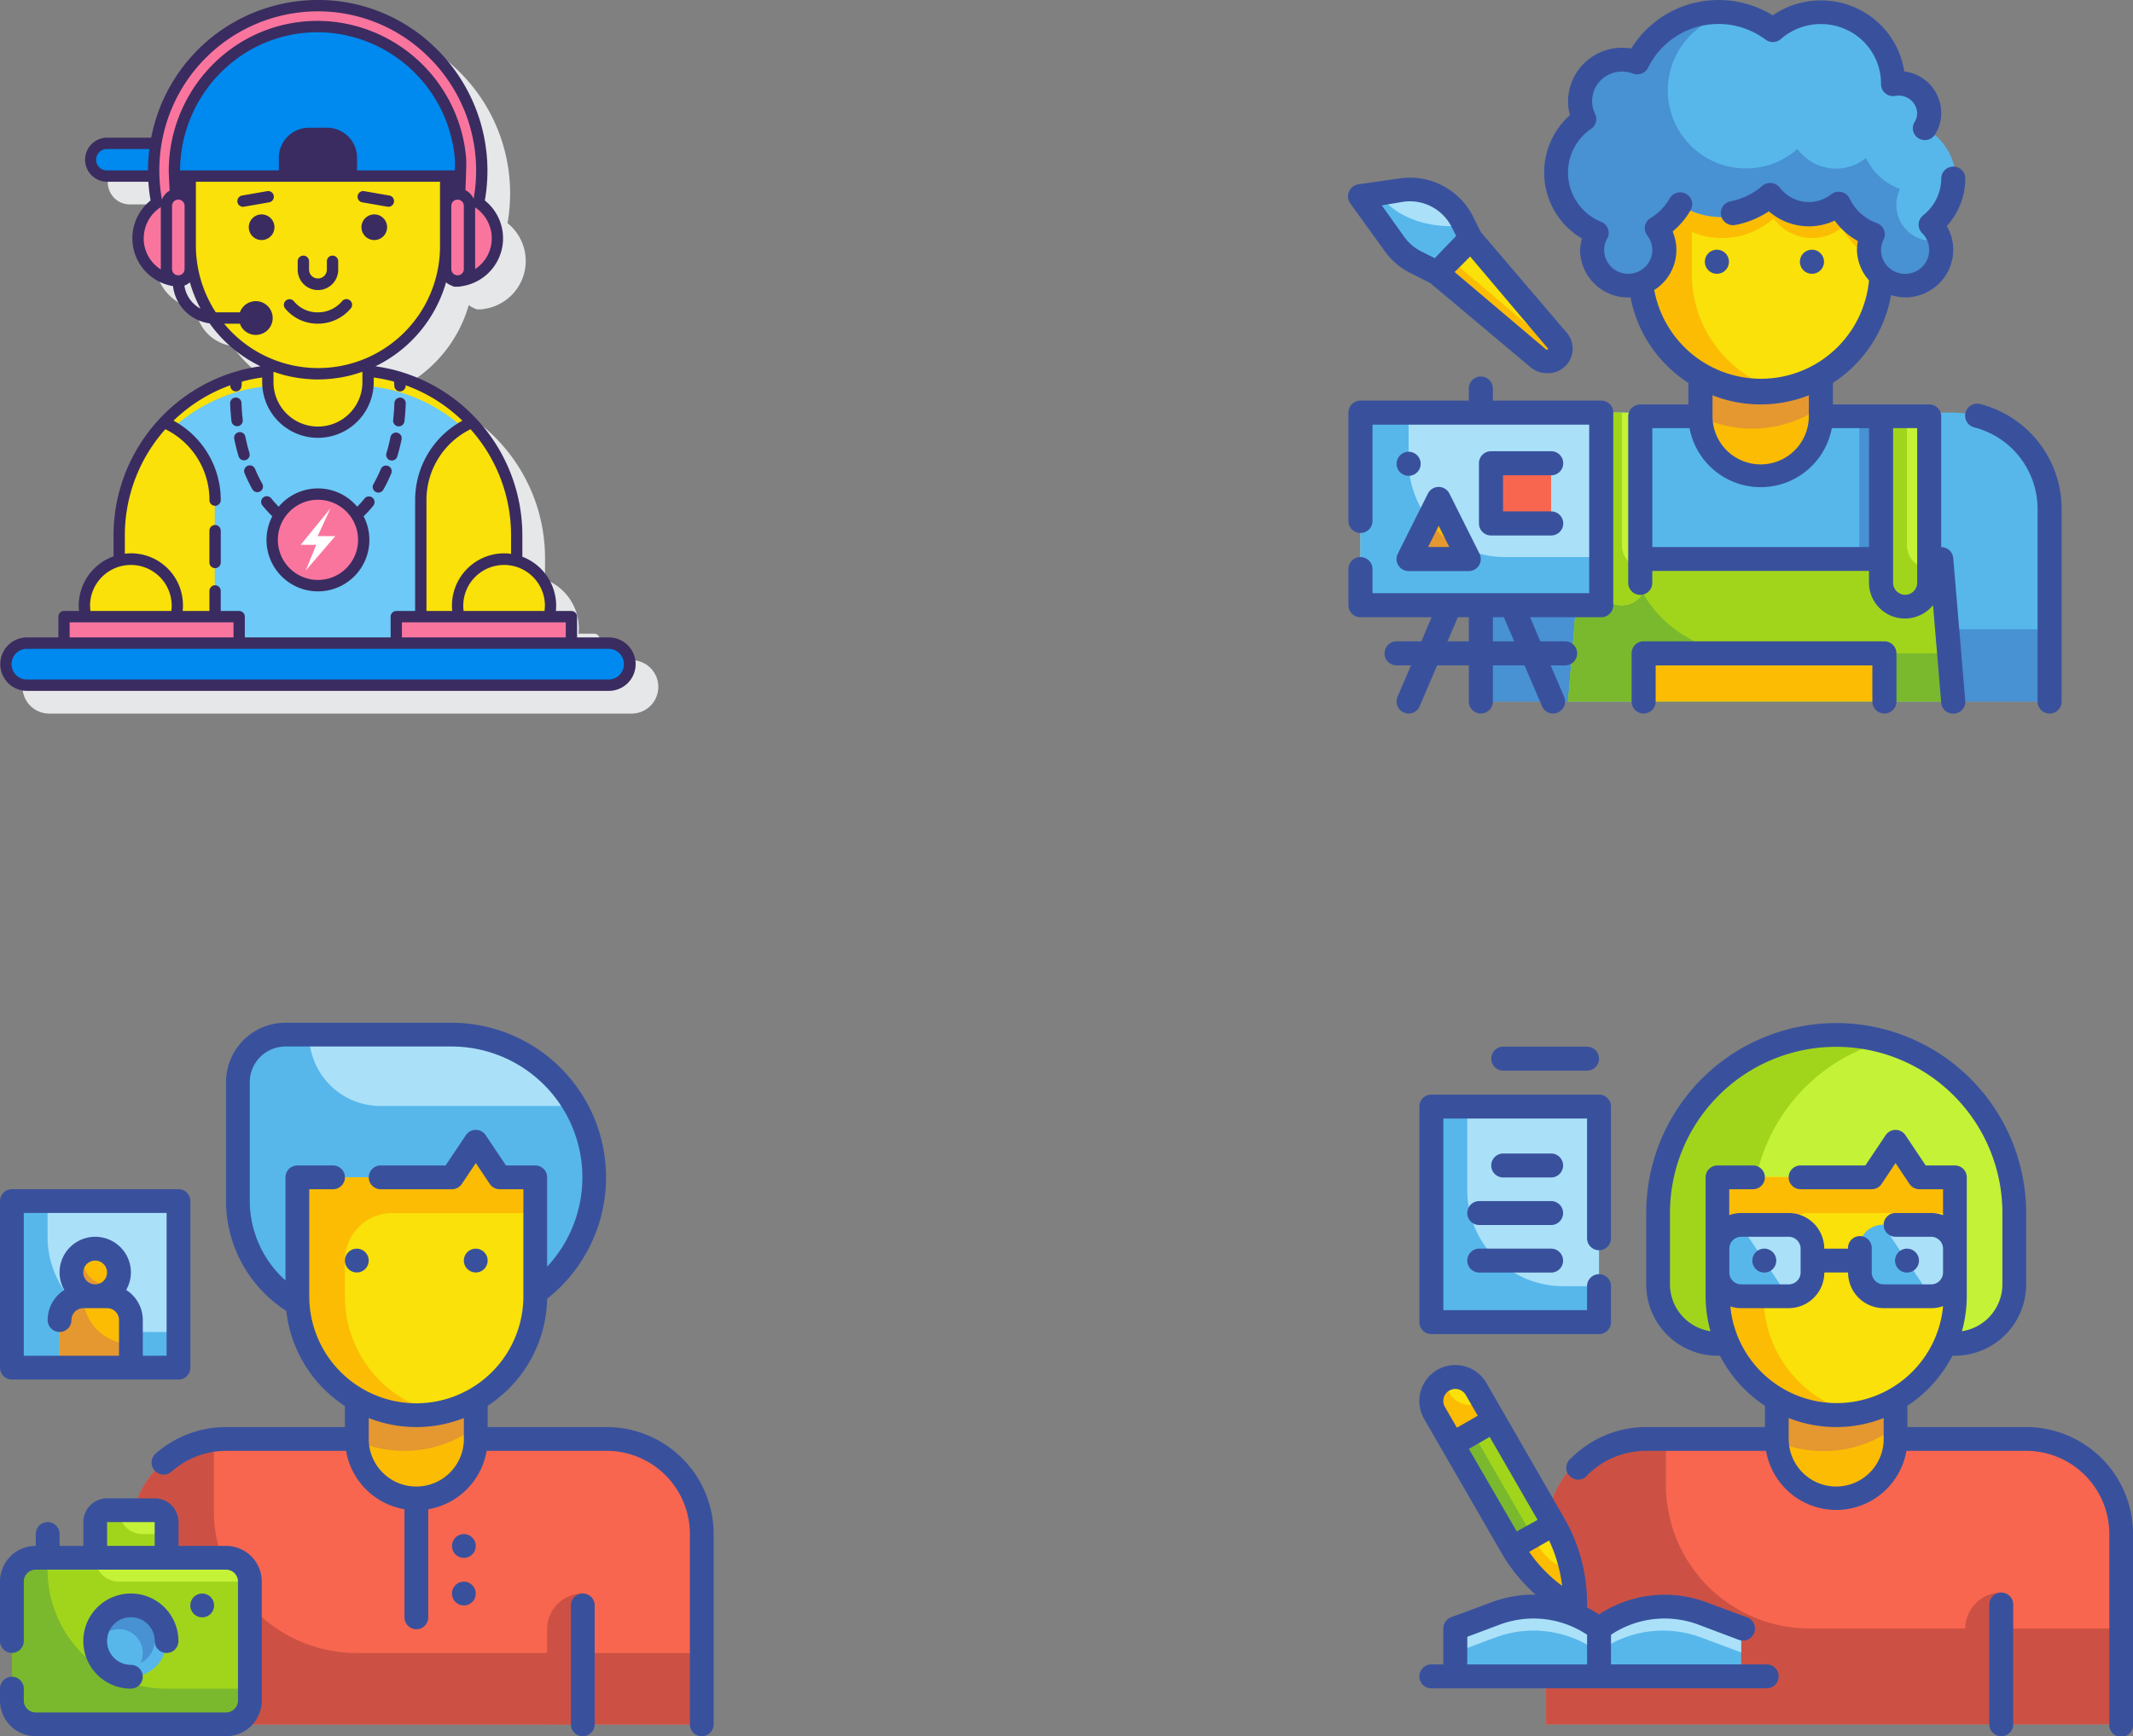 <svg xmlns="http://www.w3.org/2000/svg" width="269" height="219" viewBox="0 0 269 219">
  <rect x="0" y="0" width="269" height="219" fill="#808080" stroke="none"/>
  <g id="Group_37" data-name="Group 37" transform="translate(-630 -187)">
    <g id="artist" transform="translate(800 187)">
      <path id="Path_119" data-name="Path 119" d="M100.435,280.242a12.145,12.145,0,0,0-12.146,12.146v24.291h72.874V292.388a12.146,12.146,0,0,0-12.146-12.146Zm0,0" transform="translate(-72.681 -228.197)" fill="#57b7eb"/>
      <path id="Path_120" data-name="Path 120" d="M98.916,289.8v-9a12.145,12.145,0,0,0-10.627,12.04v24.291h72.874v-9.109H117.135A18.218,18.218,0,0,1,98.916,289.8Zm0,0" transform="translate(-72.681 -228.65)" fill="#4891d3"/>
      <path id="Path_121" data-name="Path 121" d="M152.289,280.242h3.036v22.773h-3.036Zm0,0" transform="translate(-123.764 -227.95)" fill="#4891d3"/>
      <path id="Path_122" data-name="Path 122" d="M344.289,280.242h3.036V298.46h-3.036Zm0,0" transform="translate(-279.802 -227.896)" fill="#4891d3"/>
      <path id="Path_123" data-name="Path 123" d="M153.807,376.242l-1.518,18.218h48.583l-1.518-18.218Zm0,0" transform="translate(-124.536 -305.979)" fill="#a1d51c"/>
      <path id="Path_124" data-name="Path 124" d="M355.325,382.315a3.037,3.037,0,0,0,3.036-3.036v-3.036h-6.073v3.036A3.036,3.036,0,0,0,355.325,382.315Zm0,0" transform="translate(-286.335 -305.979)" fill="#7ab92d"/>
      <path id="Path_125" data-name="Path 125" d="M174.864,388.388A15.183,15.183,0,0,1,160,376.242h-6.194l-1.518,18.218h48.583l-.5-6.073Zm0,0" transform="translate(-124.536 -305.979)" fill="#7ab92d"/>
      <path id="Path_126" data-name="Path 126" d="M200.289,440.242h30.364v6.073H200.289Zm0,0" transform="translate(-162.996 -357.833)" fill="#fcbc04"/>
      <path id="Path_127" data-name="Path 127" d="M168.289,280.242h6.073V301.5a3.036,3.036,0,1,1-6.073,0Zm0,0" transform="translate(-136.782 -228.197)" fill="#c4f236"/>
      <path id="Path_128" data-name="Path 128" d="M171.325,296.942v-16.7h-3.036V301.5a3.036,3.036,0,1,0,6.073,0v-1.518A3.036,3.036,0,0,1,171.325,296.942Zm0,0" transform="translate(-136.782 -228.197)" fill="#a1d51c"/>
      <path id="Path_129" data-name="Path 129" d="M360.289,280.242h6.073V301.5a3.036,3.036,0,0,1-6.073,0Zm0,0" transform="translate(-292.837 -228.197)" fill="#c4f236"/>
      <path id="Path_130" data-name="Path 130" d="M363.325,296.942v-16.7h-3.036V301.5a3.036,3.036,0,0,0,6.073,0v-1.518A3.036,3.036,0,0,1,363.325,296.942Zm0,0" transform="translate(-292.837 -228.197)" fill="#a1d51c"/>
      <path id="Path_131" data-name="Path 131" d="M247.88,255.424a7.591,7.591,0,0,1-7.591-7.591v-7.591h15.182v7.591A7.591,7.591,0,0,1,247.88,255.424Zm0,0" transform="translate(-195.377 -195.344)" fill="#fcbc04"/>
      <path id="Path_132" data-name="Path 132" d="M240.289,247.833v.258a15.183,15.183,0,0,0,15.182-1.776v-6.073H240.289Zm0,0" transform="translate(-195.377 -195.295)" fill="#e59730"/>
      <path id="Path_133" data-name="Path 133" d="M200.289,104.242h30.364v15.182a15.182,15.182,0,1,1-30.364,0Zm0,0" transform="translate(-162.996 -84.848)" fill="#f9e109"/>
      <path id="Path_134" data-name="Path 134" d="M200.289,104.242v15.182a15.182,15.182,0,0,0,15.182,15.182,15.532,15.532,0,0,0,3.036-.3,15.182,15.182,0,0,1-12.146-14.878v-5.329a9.582,9.582,0,0,0,3.8.775,9.789,9.789,0,0,0,6.512-2.475,6.074,6.074,0,0,0,4.874,2.475,5.967,5.967,0,0,0,3.765-1.351,7.589,7.589,0,0,0,4.3,3.917,4.418,4.418,0,0,0,.744,5.025,15.763,15.763,0,0,0,.3-3.036V104.242Zm0,0" transform="translate(-162.996 -84.848)" fill="#fcbc04"/>
      <path id="Path_135" data-name="Path 135" d="M191.469,35.335a7.59,7.59,0,0,0-.729-12.312,3.757,3.757,0,0,0,.547-1.928,3.8,3.8,0,0,0-3.8-3.8,4.138,4.138,0,0,0-.759.076V17.3a9.11,9.11,0,0,0-15.182-6.8,11.372,11.372,0,0,0-17.08,4.129,5.284,5.284,0,0,0-6.681,7.227,8.335,8.335,0,0,0,1.518,14.529,4.41,4.41,0,0,0-.531,2.171,4.555,4.555,0,1,0,8.152-2.764,8.27,8.27,0,0,0,2.945-3.036,9.823,9.823,0,0,0,11.356-1.2A6.075,6.075,0,0,0,176.1,34a5.967,5.967,0,0,0,3.765-1.351,7.589,7.589,0,0,0,4.3,3.917,4.55,4.55,0,1,0,7.3-1.23Zm0,0" transform="translate(-117.604 -6.653)" fill="#57b7eb"/>
      <path id="Path_136" data-name="Path 136" d="M192.471,36.905a4.39,4.39,0,0,1-1.184.182,4.533,4.533,0,0,1-4.085-6.544,7.589,7.589,0,0,1-4.3-3.917,5.967,5.967,0,0,1-3.765,1.351,6.074,6.074,0,0,1-4.874-2.475,9.853,9.853,0,1,1-8.016-17.14,12.854,12.854,0,0,0-1.518-.122,11.386,11.386,0,0,0-10.248,6.437,5.284,5.284,0,0,0-6.7,7.227,8.335,8.335,0,0,0,1.518,14.529,4.411,4.411,0,0,0-.531,2.171,4.555,4.555,0,1,0,8.152-2.764,8.27,8.27,0,0,0,2.945-3.036,9.823,9.823,0,0,0,11.356-1.2,6.075,6.075,0,0,0,4.874,2.445A5.967,5.967,0,0,0,179.87,32.7a7.589,7.589,0,0,0,4.3,3.917,4.552,4.552,0,1,0,8.3.288Zm0,0" transform="translate(-117.578 -6.705)" fill="#4891d3"/>
      <path id="Path_137" data-name="Path 137" d="M8.289,280.242H38.653v24.291H8.289Zm0,0" transform="translate(-6.716 -228.197)" fill="#aae1f9"/>
      <path id="Path_138" data-name="Path 138" d="M14.362,286.315v-6.073H8.289v24.291H38.653V298.46H26.508a12.146,12.146,0,0,1-12.146-12.146Zm0,0" transform="translate(-6.716 -228.197)" fill="#57b7eb"/>
      <path id="Path_139" data-name="Path 139" d="M47.88,343.833H40.289l3.8-7.591Zm0,0" transform="translate(-32.643 -273.307)" fill="#fcbc04"/>
      <path id="Path_140" data-name="Path 140" d="M47.3,354.281a12.148,12.148,0,0,1-4.555-3.719l-2.459,4.873H47.88Zm0,0" transform="translate(-32.643 -284.918)" fill="#e59730"/>
      <path id="Path_141" data-name="Path 141" d="M96.289,312.242h7.591v7.591H96.289Zm0,0" transform="translate(-78.267 -253.801)" fill="#f8664f"/>
      <path id="Path_142" data-name="Path 142" d="M74.2,175.943a1.672,1.672,0,0,1-2.232.091l-12.8-10.871,4.3-4.281,10.825,12.783A1.655,1.655,0,0,1,74.2,175.943Zm0,0" transform="translate(-47.939 -130.827)" fill="#f9e109"/>
      <path id="Path_143" data-name="Path 143" d="M22.241,134.44l-4.3,4.281L15.3,137.355a7.316,7.316,0,0,1-2.718-2.277l-4.3-6.012,5.223-.744a7.443,7.443,0,0,1,7.7,4.039Zm0,0" transform="translate(-6.716 -104.271)" fill="#aae1f9"/>
      <path id="Path_144" data-name="Path 144" d="M19.676,134.87c-4.024,0-7.485-1.67-9.019-4.069l-2.368.334,4.3,6.073a7.311,7.311,0,0,0,2.718,2.217l2.642,1.32,4.3-4.281-.866-1.746a15.732,15.732,0,0,1-1.7.152Zm0,0" transform="translate(-6.716 -106.345)" fill="#57b7eb"/>
      <path id="Path_145" data-name="Path 145" d="M73.8,184.4a1.656,1.656,0,0,1-1.868-.151L60.792,174.8l-1.624,1.64,12.8,10.779a1.612,1.612,0,0,0,2.323-2.232Zm0,0" transform="translate(-47.939 -142.126)" fill="#fcbc04"/>
      <g id="Group_17" data-name="Group 17">
        <path id="Path_146" data-name="Path 146" d="M307.325,169.76a1.518,1.518,0,1,1-1.518-1.518A1.518,1.518,0,0,1,307.325,169.76Zm0,0" transform="translate(-247.294 -136.744)" fill="#39519d"/>
        <path id="Path_147" data-name="Path 147" d="M243.325,169.76a1.518,1.518,0,1,1-1.518-1.518A1.518,1.518,0,0,1,243.325,169.76Zm0,0" transform="translate(-195.282 -136.744)" fill="#39519d"/>
        <path id="Path_148" data-name="Path 148" d="M224.171,432.242H193.807a1.518,1.518,0,0,0-1.518,1.518v6.073a1.518,1.518,0,1,0,3.036,0v-4.555h27.328v4.555a1.518,1.518,0,1,0,3.036,0V433.76A1.518,1.518,0,0,0,224.171,432.242Zm0,0" transform="translate(-156.522 -351.351)" fill="#39519d"/>
        <path id="Path_149" data-name="Path 149" d="M188.014,21.158a1.509,1.509,0,0,0-1.518,1.5,5.974,5.974,0,0,1-2.293,4.649,1.5,1.5,0,0,0-.122,2.234,3,3,0,0,1-1.023,4.936,3.063,3.063,0,0,1-3.354-.76,2.972,2.972,0,0,1-.48-3.366,1.484,1.484,0,0,0,.042-1.222,1.51,1.51,0,0,0-.893-.847,6.046,6.046,0,0,1-3.432-3.089,1.515,1.515,0,0,0-1.028-.827,1.534,1.534,0,0,0-1.294.288,4.593,4.593,0,0,1-6.468-.825,1.546,1.546,0,0,0-2.231-.24,8.448,8.448,0,0,1-3.963,1.935A1.527,1.527,0,0,0,158.72,27.3a1.543,1.543,0,0,0,1.8,1.222,11.463,11.463,0,0,0,4.236-1.725,7.665,7.665,0,0,0,8.3,1.17,8.751,8.751,0,0,0,2.93,2.579,6.072,6.072,0,0,0-.121,1.11,5.957,5.957,0,0,0,1.518,3.854A13.686,13.686,0,0,1,150.3,36.725a5.982,5.982,0,0,0,2.794-5.069,6.047,6.047,0,0,0-.471-2.31,10.09,10.09,0,0,0,2.277-2.715,1.49,1.49,0,0,0-.592-2.039,1.528,1.528,0,0,0-2.065.584,6.9,6.9,0,0,1-2.414,2.475,1.489,1.489,0,0,0-.41,2.189,2.969,2.969,0,0,1,.09,3.557,3.058,3.058,0,0,1-3.412,1.139,3,3,0,0,1-2.113-2.881,3.067,3.067,0,0,1,.38-1.425,1.486,1.486,0,0,0,.106-1.215,1.508,1.508,0,0,0-.85-.885,6.7,6.7,0,0,1-1.275-11.743,1.49,1.49,0,0,0,.5-1.875,3.6,3.6,0,0,1-.38-1.6,3.719,3.719,0,0,1,1.639-3.09,3.819,3.819,0,0,1,3.507-.4,1.526,1.526,0,0,0,1.913-.735,9.814,9.814,0,0,1,6.558-5.243,9.932,9.932,0,0,1,8.259,1.7,1.533,1.533,0,0,0,1.928-.075,7.664,7.664,0,0,1,8.181-1.221,7.5,7.5,0,0,1,4.451,6.889,1.492,1.492,0,0,0,.546,1.183,1.532,1.532,0,0,0,1.276.317,2.343,2.343,0,0,1,1.869.472,2.288,2.288,0,0,1,.864,1.7,2.108,2.108,0,0,1-.334,1.139,1.489,1.489,0,0,0,.532,2.055,1.528,1.528,0,0,0,2.08-.525,5.136,5.136,0,0,0,.759-2.669,5.272,5.272,0,0,0-4.661-5.249,10.517,10.517,0,0,0-6.3-8.106,10.738,10.738,0,0,0-10.293,1.027A13.012,13.012,0,0,0,155.435.489,12.863,12.863,0,0,0,147.4,6.266a5.883,5.883,0,0,0-1.139-.1,6.805,6.805,0,0,0-6.832,6.749,6.357,6.357,0,0,0,.242,1.755,9.665,9.665,0,0,0,1.518,15.567,5.639,5.639,0,0,0-.242,1.425,6.036,6.036,0,0,0,6.073,6h.288a16.563,16.563,0,0,0,7.3,10.783v2.715h-6.073a1.509,1.509,0,0,0-1.518,1.5v21a1.518,1.518,0,0,0,3.036,0v-1.5h27.328v1.5a4.527,4.527,0,0,0,4.555,4.5,4.576,4.576,0,0,0,3.522-1.68l1.033,12.3a1.511,1.511,0,0,0,1.518,1.38h.121a1.528,1.528,0,0,0,1.04-.523,1.491,1.491,0,0,0,.357-1.1l-1.518-18a1.511,1.511,0,0,0-1.518-1.38v-16.5a1.509,1.509,0,0,0-1.518-1.5H172.832V48.438a16.619,16.619,0,0,0,7.332-11.083,5.816,5.816,0,0,0,1.777.3,6.088,6.088,0,0,0,5.254-3,5.937,5.937,0,0,0,0-6,8.938,8.938,0,0,0,2.338-6,1.509,1.509,0,0,0-1.518-1.5Zm-4.555,52.489a1.518,1.518,0,0,1-3.036,0v-19.5h3.036Zm-6.073-4.5H150.059v-15h4.691a9.129,9.129,0,0,0,17.945,0h4.692Zm-7.591-16.5a6.073,6.073,0,0,1-12.146,0V50a16.5,16.5,0,0,0,6.073,1.155A16.691,16.691,0,0,0,169.8,50Zm0,0" transform="translate(-111.678 -0.144)" fill="#39519d"/>
        <path id="Path_150" data-name="Path 150" d="M417.978,274.3a1.519,1.519,0,1,0-.805,2.93,10.629,10.629,0,0,1,8.017,10.294v24.291a1.518,1.518,0,1,0,3.036,0V287.523A13.664,13.664,0,0,0,417.978,274.3Zm0,0" transform="translate(-338.226 -223.332)" fill="#39519d"/>
        <path id="Path_151" data-name="Path 151" d="M32.521,338.193a1.519,1.519,0,0,0,1.291.714H41.4a1.518,1.518,0,0,0,1.351-2.2l-3.8-7.591a1.518,1.518,0,0,0-2.7,0l-3.8,7.591A1.519,1.519,0,0,0,32.521,338.193Zm5.086-4.995,1.336,2.672H36.271Zm0,0" transform="translate(-26.166 -266.874)" fill="#39519d"/>
        <path id="Path_152" data-name="Path 152" d="M97.4,307.278a1.518,1.518,0,1,0,0-3.036H89.807a1.518,1.518,0,0,0-1.518,1.518v7.591a1.518,1.518,0,0,0,1.518,1.518H97.4a1.518,1.518,0,1,0,0-3.036H91.325v-4.555Zm0,0" transform="translate(-71.773 -247.328)" fill="#39519d"/>
        <path id="Path_153" data-name="Path 153" d="M35.326,305.76a1.518,1.518,0,1,1-1.518-1.518A1.518,1.518,0,0,1,35.326,305.76Zm0,0" transform="translate(-26.161 -247.26)" fill="#39519d"/>
        <path id="Path_154" data-name="Path 154" d="M4.609,129.458a8.873,8.873,0,0,0,3.279,2.808l2.475,1.245,12.662,10.627a3.038,3.038,0,0,0,2.034.744,3.091,3.091,0,0,0,2.5-5.131L16.755,127.09l-.957-1.913a8.911,8.911,0,0,0-9.276-4.858l-5.208.744A1.541,1.541,0,0,0,.3,123.491Zm20.556,12.434a.137.137,0,0,1-.182,0L13.445,132.13l.987-.972.972-.987,9.762,11.539a.136.136,0,0,1,.03.182ZM7.007,123.264a5.9,5.9,0,0,1,6.073,3.2l.562,1.108-2.7,2.809-1.67-.835A5.947,5.947,0,0,1,7.1,127.7l-2.839-3.978Zm0,0" transform="translate(0 -97.817)" fill="#39519d"/>
        <path id="Path_155" data-name="Path 155" d="M32.171,259.278H18.507V257.76a1.518,1.518,0,1,0-3.036,0v1.518H1.807A1.518,1.518,0,0,0,.289,260.8v13.664a1.518,1.518,0,0,0,3.036,0V262.315H30.653V283.57H3.325v-3.036a1.518,1.518,0,1,0-3.036,0v4.555a1.518,1.518,0,0,0,1.518,1.518h8.972l-1.291,3.036H6.362a1.518,1.518,0,0,0,0,3.036H8.183l-1.7,3.962a1.517,1.517,0,1,0,2.794,1.184l2.2-5.146h3.993v4.555a1.518,1.518,0,0,0,3.036,0v-4.555H22.5l2.2,5.146a1.517,1.517,0,1,0,2.794-1.184l-1.7-3.962h1.822a1.518,1.518,0,0,0,0-3.036H24.489L23.2,286.606h8.973a1.518,1.518,0,0,0,1.518-1.518V260.8a1.518,1.518,0,0,0-1.518-1.518ZM12.784,289.643l1.305-3.036h1.382v3.036Zm8.41,0H18.508v-3.036h1.381Zm0,0" transform="translate(-0.234 -208.752)" fill="#39519d"/>
      </g>
    </g>
    <g id="professions-and-jobs" transform="translate(630 316)">
      <path id="Path_156" data-name="Path 156" d="M100.005,280A12.005,12.005,0,0,0,88,292.005v24.011h72.033V292.005A12.005,12.005,0,0,0,148.027,280Zm0,0" transform="translate(-71.533 -227.517)" fill="#f8664f"/>
      <path id="Path_157" data-name="Path 157" d="M98.5,289.458v-8.9a12.006,12.006,0,0,0-10.5,11.9V316.47h72.033v-9h-43.52A18.008,18.008,0,0,1,98.5,289.458Zm0,0" transform="translate(-71.533 -227.971)" fill="#cc5144"/>
      <path id="Path_158" data-name="Path 158" d="M372.5,384v16.507H368V388.5A4.5,4.5,0,0,1,372.5,384Zm0,0" transform="translate(-299.002 -312.008)" fill="#cc5144"/>
      <path id="Path_159" data-name="Path 159" d="M166,8h21.01a18.008,18.008,0,0,1,0,36.016H175.007A15.007,15.007,0,0,1,160,29.01V14A6,6,0,0,1,166,8Zm0,0" transform="translate(-130.014 -6.499)" fill="#57b7eb"/>
      <path id="Path_160" data-name="Path 160" d="M217,17h24.581a18.008,18.008,0,0,0-15.577-9H208a9,9,0,0,0,9,9Zm0,0" transform="translate(-169.01 -6.499)" fill="#aae1f9"/>
      <path id="Path_161" data-name="Path 161" d="M247.5,255.007a7.5,7.5,0,0,1-7.5-7.5V240h15.007v7.5A7.5,7.5,0,0,1,247.5,255.007Zm0,0" transform="translate(-195.004 -195.004)" fill="#fcbc04"/>
      <path id="Path_162" data-name="Path 162" d="M240,247.5v.255A15.006,15.006,0,0,0,255.007,246v-6H240Zm0,0" transform="translate(-195.004 -195.002)" fill="#e59730"/>
      <path id="Path_163" data-name="Path 163" d="M200,104h30.014v15.007a15.007,15.007,0,1,1-30.014,0Zm0,0" transform="translate(-162.509 -84.504)" fill="#f9e109"/>
      <path id="Path_164" data-name="Path 164" d="M206,99.509v-4.5a6,6,0,0,1,6-6h18.008V84.5h-4.5l-3-4.5-2.686,4.5H200V99.509a15.007,15.007,0,0,0,15.007,15.007,15.3,15.3,0,0,0,3-.3A15.006,15.006,0,0,1,206,99.509Zm0,0" transform="translate(-162.508 -65.004)" fill="#fcbc04"/>
      <path id="Path_165" data-name="Path 165" d="M11,360H35.012a3,3,0,0,1,3,3v15.007a3,3,0,0,1-3,3H11a3,3,0,0,1-3-3V363A3,3,0,0,1,11,360Zm0,0" transform="translate(-6.499 -292.51)" fill="#a1d51c"/>
      <path id="Path_166" data-name="Path 166" d="M65.5,328h6a1.5,1.5,0,0,1,1.5,1.5V334H64v-4.5A1.5,1.5,0,0,1,65.5,328Zm0,0" transform="translate(-51.995 -266.502)" fill="#a1d51c"/>
      <path id="Path_167" data-name="Path 167" d="M73,396.5a4.5,4.5,0,1,1-4.5-4.5A4.5,4.5,0,0,1,73,396.5Zm0,0" transform="translate(-51.995 -318.508)" fill="#57b7eb"/>
      <path id="Path_168" data-name="Path 168" d="M12.5,361.5V360H11a3,3,0,0,0-3,3v15.007a3,3,0,0,0,3,3H35.012a3,3,0,0,0,3-3v-1.5h-10.5A15.007,15.007,0,0,1,12.5,361.5Zm0,0" transform="translate(-6.499 -292.51)" fill="#7ab92d"/>
      <path id="Path_169" data-name="Path 169" d="M80,328h4.5a1.5,1.5,0,0,1,1.5,1.5V331H83A3,3,0,0,1,80,328Zm0,0" transform="translate(-65 -266.501)" fill="#c4f236"/>
      <path id="Path_170" data-name="Path 170" d="M64,360H80.507a3,3,0,0,1,3,3H67A3,3,0,0,1,64,360Zm0,0" transform="translate(-51.995 -292.501)" fill="#c4f236"/>
      <path id="Path_171" data-name="Path 171" d="M76.172,400a3,3,0,0,0-2.731,1.771,2.989,2.989,0,0,1,3.961,3.961A3,3,0,0,0,76.172,400Zm0,0" transform="translate(-59.672 -325.007)" fill="#4891d3"/>
      <path id="Path_172" data-name="Path 172" d="M8,120H29.01v21.009H8Zm0,0" transform="translate(-6.499 -97.503)" fill="#aae1f9"/>
      <path id="Path_173" data-name="Path 173" d="M12.5,124.5V120H8v21.009H29.01v-4.5h-4.5A12.005,12.005,0,0,1,12.5,124.5Zm0,0" transform="translate(-6.499 -97.503)" fill="#57b7eb"/>
      <path id="Path_174" data-name="Path 174" d="M54,155a3,3,0,1,1-3-3A3,3,0,0,1,54,155Zm0,0" transform="translate(-38.996 -123.501)" fill="#fcbc04"/>
      <path id="Path_175" data-name="Path 175" d="M43,184h3a3,3,0,0,1,3,3v6H40v-6A3,3,0,0,1,43,184Zm0,0" transform="translate(-32.497 -149.502)" fill="#fcbc04"/>
      <path id="Path_176" data-name="Path 176" d="M52.451,157.673a2.989,2.989,0,0,1-2.731-4.232,3,3,0,1,0,3.961,3.961,2.994,2.994,0,0,1-1.23.27Zm0,0" transform="translate(-38.945 -124.672)" fill="#e59730"/>
      <path id="Path_177" data-name="Path 177" d="M43,184a3,3,0,0,0-3,3v6h9v-3A6,6,0,0,1,43,184Zm0,0" transform="translate(-32.497 -149.502)" fill="#e59730"/>
      <g id="Group_18" data-name="Group 18">
        <path id="Path_178" data-name="Path 178" d="M315,153.5a1.5,1.5,0,1,1-1.5-1.5A1.5,1.5,0,0,1,315,153.5Zm0,0" transform="translate(-253.501 -123.5)" fill="#39519d"/>
        <path id="Path_179" data-name="Path 179" d="M235,153.5a1.5,1.5,0,1,1-1.5-1.5A1.5,1.5,0,0,1,235,153.5Zm0,0" transform="translate(-188.501 -123.5)" fill="#39519d"/>
        <path id="Path_180" data-name="Path 180" d="M307,345.5a1.5,1.5,0,1,1-1.5-1.5A1.5,1.5,0,0,1,307,345.5Zm0,0" transform="translate(-247.001 -279.501)" fill="#39519d"/>
        <path id="Path_181" data-name="Path 181" d="M307,377.5a1.5,1.5,0,1,1-1.5-1.5A1.5,1.5,0,0,1,307,377.5Zm0,0" transform="translate(-247.001 -305.501)" fill="#39519d"/>
        <path id="Path_182" data-name="Path 182" d="M385.5,384a1.5,1.5,0,0,0-1.5,1.5v15.007a1.5,1.5,0,1,0,3,0V385.5A1.5,1.5,0,0,0,385.5,384Zm0,0" transform="translate(-312.001 -312.008)" fill="#39519d"/>
        <path id="Path_183" data-name="Path 183" d="M159.29,51h-15V48.315a16.5,16.5,0,0,0,7.5-13.5A19.5,19.5,0,0,0,139.792,0h-21a7.5,7.5,0,0,0-7.5,7.5v15a16.5,16.5,0,0,0,7.6,13.845,16.5,16.5,0,0,0,7.394,12V51h-15a13.5,13.5,0,0,0-8.909,3.375,1.519,1.519,0,0,0,2.04,2.25A10.394,10.394,0,0,1,111.3,54h15.133a9,9,0,0,0,7.364,7.365V75a1.5,1.5,0,1,0,3,0V61.366A9,9,0,0,0,144.157,54H159.29a10.5,10.5,0,0,1,10.5,10.5v24a1.5,1.5,0,1,0,3,0v-24A13.5,13.5,0,0,0,159.29,51Zm-37.5-16.5V21h3a1.5,1.5,0,0,0,0-3h-4.5a1.5,1.5,0,0,0-1.5,1.5v13a13.5,13.5,0,0,1-4.5-10V7.5a4.5,4.5,0,0,1,4.5-4.5h21a16.5,16.5,0,0,1,12,27.765V19.5a1.5,1.5,0,0,0-1.5-1.5H146.6l-2.565-3.825a1.5,1.5,0,0,0-2.49,0L138.982,18h-8.189a1.5,1.5,0,0,0,0,3h9a1.5,1.5,0,0,0,1.245-.675l1.755-2.625,1.755,2.625a1.5,1.5,0,0,0,1.245.675h3V34.5a13.5,13.5,0,1,1-27,0Zm13.5,24a6,6,0,0,1-6-6v-2.64a16.365,16.365,0,0,0,12,0V52.5A6,6,0,0,1,135.293,58.5Zm0,0" transform="translate(-82.788 0)" fill="#39519d"/>
        <path id="Path_184" data-name="Path 184" d="M28.513,326h-6v-3a3,3,0,0,0-3-3h-6a3,3,0,0,0-3,3v3h-3v-1.5a1.5,1.5,0,0,0-3,0V326A4.5,4.5,0,0,0,0,330.5v7.5a1.5,1.5,0,1,0,3,0v-7.5A1.5,1.5,0,0,1,4.5,329H28.513a1.5,1.5,0,0,1,1.5,1.5v15.007a1.5,1.5,0,0,1-1.5,1.5H4.5a1.5,1.5,0,0,1-1.5-1.5v-1.5a1.5,1.5,0,0,0-3,0v1.5a4.5,4.5,0,0,0,4.5,4.5H28.513a4.5,4.5,0,0,0,4.5-4.5V330.5A4.5,4.5,0,0,0,28.513,326Zm-15.007,0v-3h6v3Zm0,0" transform="translate(0 -260.014)" fill="#39519d"/>
        <path id="Path_185" data-name="Path 185" d="M62,387a3,3,0,0,1,3,3,1.5,1.5,0,1,0,3,0,6,6,0,1,0-6,6,1.5,1.5,0,1,0,0-3,3,3,0,0,1,0-6Zm0,0" transform="translate(-45.495 -312.008)" fill="#39519d"/>
        <path id="Path_186" data-name="Path 186" d="M131,385.5a1.5,1.5,0,1,1-1.5-1.5A1.5,1.5,0,0,1,131,385.5Zm0,0" transform="translate(-104 -312.001)" fill="#39519d"/>
        <path id="Path_187" data-name="Path 187" d="M1.5,136.011H22.51a1.5,1.5,0,0,0,1.5-1.5V113.5a1.5,1.5,0,0,0-1.5-1.5H1.5A1.5,1.5,0,0,0,0,113.5V134.51A1.5,1.5,0,0,0,1.5,136.011Zm9-13.506a1.5,1.5,0,1,1,1.5,1.5A1.5,1.5,0,0,1,10.5,122.5ZM3,115H21.01v18.008h-3v-4.5a4.5,4.5,0,0,0-2.1-3.8,4.415,4.415,0,0,0,.6-2.206,4.5,4.5,0,1,0-9,0,4.415,4.415,0,0,0,.6,2.206,4.5,4.5,0,0,0-2.1,3.8,1.5,1.5,0,1,0,3,0,1.5,1.5,0,0,1,1.5-1.5h3a1.5,1.5,0,0,1,1.5,1.5v4.5H3Zm0,0" transform="translate(0 -91.004)" fill="#39519d"/>
      </g>
    </g>
    <g id="avatar" transform="translate(630 187)">
      <path id="Path_242" data-name="Path 242" d="M92.837,96.407H88.821v-2.62a.715.715,0,0,0-.712-.717H86.152c.022-.216.033-.435.033-.656a6.618,6.618,0,0,0-4.264-6.186V83.557a21.548,21.548,0,0,0-5.808-14.739.68.68,0,0,0-.093-.1,21.413,21.413,0,0,0-9.358-5.807.36.36,0,0,0-.054-.015,21.08,21.08,0,0,0-3.2-.693,16.98,16.98,0,0,0,8.9-10.589,2.2,2.2,0,0,0,.747.431.7.7,0,0,0,.377.125c.074,0,.144-.008.217-.011.037,0,.071.011.108.011a2.2,2.2,0,0,0,.506-.064A6.106,6.106,0,0,0,77.19,41.293a21.58,21.58,0,0,0-6.469-19.477,21.137,21.137,0,0,0-16.079-5.759A21.411,21.411,0,0,0,35.115,33.372H29.506a2.779,2.779,0,0,0,0,5.557h5.25a21.566,21.566,0,0,0,.282,2.364,6.107,6.107,0,0,0,2.827,10.8,5.371,5.371,0,0,0,4.616,4.7,16.951,16.951,0,0,0,6.4,5.416,21.107,21.107,0,0,0-3.2.694.45.45,0,0,0-.044.013,21.423,21.423,0,0,0-9.365,5.81.739.739,0,0,0-.094.1,21.55,21.55,0,0,0-5.808,14.738v2.623a6.619,6.619,0,0,0-4.393,6.234c0,.221.012.44.033.656H24.121a.715.715,0,0,0-.712.717v2.62H19.393a3.369,3.369,0,0,0,0,6.739H92.838a3.369,3.369,0,0,0,0-6.739ZM39.294,52.028a2.205,2.205,0,0,0,.691-.413,16.885,16.885,0,0,0,1.343,3.324,3.957,3.957,0,0,1-2.034-2.911Zm0,0" transform="translate(-13.185 -13.145)" fill="#e6e7e8"/>
      <path id="Path_243" data-name="Path 243" d="M114,260.574h-8.76a20.783,20.783,0,0,0-20.783,20.784V284.5a5.877,5.877,0,0,1,7.193,7.059h7.994v3.327h19.892V291.56h7.923a5.873,5.873,0,0,1,7.323-7.026v-3.177A20.782,20.782,0,0,0,114,260.574Zm0,0" transform="translate(-69.505 -213.755)" fill="#f9e109"/>
      <path id="Path_244" data-name="Path 244" d="M146.653,270.59h-8.76a20.691,20.691,0,0,0-13.674,5.141,10.646,10.646,0,0,1,5.03,9.043v15.011H132.3v3.327h19.892v-3.327h3.105V284.774a10.646,10.646,0,0,1,5.031-9.044,20.685,20.685,0,0,0-13.672-5.14Zm0,0" transform="translate(-102.165 -221.98)" fill="#6dc9f7"/>
      <path id="Path_245" data-name="Path 245" d="M196.056,257.036a16.116,16.116,0,0,1-6.345-1.293v2.338a6.345,6.345,0,0,0,12.69,0v-2.338A16.121,16.121,0,0,1,196.056,257.036Zm0,0" transform="translate(-155.951 -209.888)" fill="#f9e109"/>
      <path id="Path_246" data-name="Path 246" d="M134.78,123.872c-.01.233-.018.468-.018.7v8a16.168,16.168,0,0,0,32.337,0v-8c0-.235-.008-.469-.018-.7h-32.3Zm0,0" transform="translate(-110.824 -101.645)" fill="#f9e109"/>
      <path id="Path_247" data-name="Path 247" d="M159.773,35.292a18.145,18.145,0,0,0-36.223,1.551c0,.107.008.338.022.659h36.179c.036-1.085.048-1.894.022-2.21Zm0,0" transform="translate(-101.615 -15.355)" fill="#0089ef"/>
      <path id="Path_248" data-name="Path 248" d="M72.152,103.319a20.3,20.3,0,0,1,.27-2.444H66.189a2.056,2.056,0,1,0,0,4.112h5.959c-.019-.555-.022-1.11,0-1.668Zm0,0" transform="translate(-52.675 -82.791)" fill="#0089ef"/>
      <path id="Path_249" data-name="Path 249" d="M204.46,353.041a5.771,5.771,0,1,1-5.771-5.772A5.772,5.772,0,0,1,204.46,353.041Zm0,0" transform="translate(-158.584 -284.998)" fill="#fa759e"/>
      <path id="Path_250" data-name="Path 250" d="M216.748,357.551l-3.767,4.614h1.962l-1.337,3.253,3.743-4.352h-2.228Zm0,0" transform="translate(-175.061 -293.444)" fill="#fff"/>
      <path id="Path_251" data-name="Path 251" d="M140.92,28.814a20.771,20.771,0,1,0-40.746,0,5.367,5.367,0,0,0,2.417,9.791l.016,0,.023,0a1.5,1.5,0,0,0,.27.027c.031,0,.059-.007.089-.009.06,0,.118.009.179.009v-.027a1.506,1.506,0,0,0,1.242-1.482V29.183a1.509,1.509,0,0,0-1.509-1.509,1.488,1.488,0,0,0-.359.048c-.082-1.516-.138-2.663-.138-2.949a18.145,18.145,0,0,1,36.224-1.551c.043.512-.015,2.3-.112,4.479a1.465,1.465,0,0,0-.261-.027,1.509,1.509,0,0,0-1.509,1.509V37.13A1.508,1.508,0,0,0,137.93,38.6c0,.023,0,.037,0,.037.074,0,.145-.008.218-.01.036,0,.071.01.108.01a1.489,1.489,0,0,0,.364-.05,5.365,5.365,0,0,0,2.3-9.776Zm0,0" transform="translate(-80.468 -3.285)" fill="#fa759e"/>
      <path id="Path_252" data-name="Path 252" d="M71.392,400.581a5.883,5.883,0,1,0-11.433,0Zm0,0" transform="translate(-49.111 -322.774)" fill="#f9e109"/>
      <path id="Path_253" data-name="Path 253" d="M45.383,433.891H67.556v4.868H45.383Zm0,0" transform="translate(-37.277 -356.085)" fill="#fa759e"/>
      <path id="Path_254" data-name="Path 254" d="M335.666,400.581a5.883,5.883,0,1,0-11.433,0Zm0,0" transform="translate(-266.388 -322.774)" fill="#f9e109"/>
      <path id="Path_255" data-name="Path 255" d="M45.383,433.891H67.556v3.327H45.383Zm0,0" transform="translate(-37.277 -356.085)" fill="#fa759e"/>
      <path id="Path_256" data-name="Path 256" d="M280.664,433.891h22.173v3.327H280.664Zm0,0" transform="translate(-230.805 -356.085)" fill="#fa759e"/>
      <path id="Path_257" data-name="Path 257" d="M80.116,457.794H6.677a2.645,2.645,0,0,1,0-5.29H80.115a2.645,2.645,0,0,1,0,5.29Zm0,0" transform="translate(-3.328 -371.37)" fill="#0089ef"/>
      <g id="Group_20" data-name="Group 20">
        <path id="Path_258" data-name="Path 258" d="M149.07,374.772a.715.715,0,0,0,.715-.715v-4.014a.715.715,0,0,0-1.43,0v4.014A.715.715,0,0,0,149.07,374.772Zm0,0" transform="translate(-121.944 -303.109)" fill="#3a2c60"/>
        <path id="Path_259" data-name="Path 259" d="M177.872,150.844a1.617,1.617,0,1,0,1.617,1.617A1.617,1.617,0,0,0,177.872,150.844Zm0,0" transform="translate(-144.878 -123.8)" fill="#3a2c60"/>
        <path id="Path_260" data-name="Path 260" d="M257.668,150.844a1.617,1.617,0,1,0,1.617,1.617A1.616,1.616,0,0,0,257.668,150.844Zm0,0" transform="translate(-210.466 -123.8)" fill="#3a2c60"/>
        <path id="Path_261" data-name="Path 261" d="M213.468,184.174a2.557,2.557,0,0,0,2.554-2.553v-1.078a.715.715,0,1,0-1.43,0v1.078a1.124,1.124,0,0,1-2.247,0v-1.078a.715.715,0,1,0-1.43,0v1.078a2.557,2.557,0,0,0,2.554,2.553Zm0,0" transform="translate(-173.37 -147.587)" fill="#3a2c60"/>
        <path id="Path_262" data-name="Path 262" d="M253.9,135.853l3.166.551a.683.683,0,0,0,.124.011.715.715,0,0,0,.122-1.42l-3.166-.551a.715.715,0,1,0-.246,1.409Zm0,0" transform="translate(-208.213 -110.333)" fill="#3a2c60"/>
        <path id="Path_263" data-name="Path 263" d="M172.78,135.028a.716.716,0,0,0-.828-.581l-3.166.551a.715.715,0,0,0,.122,1.42.678.678,0,0,0,.124-.011l3.166-.551A.716.716,0,0,0,172.78,135.028Zm0,0" transform="translate(-138.255 -110.336)" fill="#3a2c60"/>
        <path id="Path_264" data-name="Path 264" d="M209.616,211.659a.715.715,0,1,0-1.139-.864,3.966,3.966,0,0,1-3.012,1.372,3.833,3.833,0,0,1-3.005-1.363.715.715,0,0,0-1.157.841,5.275,5.275,0,0,0,4.162,1.951,5.413,5.413,0,0,0,4.151-1.937Zm0,0" transform="translate(-165.366 -172.771)" fill="#3a2c60"/>
        <path id="Path_265" data-name="Path 265" d="M185.233,345.4a12.708,12.708,0,0,0,1.265,1.388,6.486,6.486,0,1,0,11.512,0,12.517,12.517,0,0,0,1.248-1.365.715.715,0,0,0-1.127-.879,11.383,11.383,0,0,1-.929,1.039,6.467,6.467,0,0,0-9.9,0,11.528,11.528,0,0,1-.945-1.059.715.715,0,0,0-1.129.877Zm7.022-.691a5.056,5.056,0,1,1-5.056,5.056A5.062,5.062,0,0,1,192.254,344.707Zm0,0" transform="translate(-152.156 -281.672)" fill="#3a2c60"/>
        <path id="Path_266" data-name="Path 266" d="M264.367,330.894a.716.716,0,0,0,.975-.269,18.868,18.868,0,0,0,1-2.046.715.715,0,1,0-1.319-.552,17.617,17.617,0,0,1-.925,1.891A.716.716,0,0,0,264.367,330.894Zm0,0" transform="translate(-217.001 -268.856)" fill="#3a2c60"/>
        <path id="Path_267" data-name="Path 267" d="M274.035,307.681a.714.714,0,0,0,.891-.478c.214-.707.4-1.444.551-2.191a.715.715,0,0,0-1.4-.284c-.142.7-.316,1.4-.517,2.062A.714.714,0,0,0,274.035,307.681Zm0,0" transform="translate(-224.826 -249.625)" fill="#3a2c60"/>
        <path id="Path_268" data-name="Path 268" d="M279.072,283.433a.816.816,0,0,0,.082,0,.714.714,0,0,0,.71-.633c.086-.741.142-1.5.167-2.245a.715.715,0,1,0-1.429-.047c-.024.71-.078,1.426-.159,2.128a.717.717,0,0,0,.629.793Zm0,0" transform="translate(-228.862 -229.653)" fill="#3a2c60"/>
        <path id="Path_269" data-name="Path 269" d="M166.42,304.021a.715.715,0,0,0-.559.842c.151.746.336,1.483.548,2.191a.715.715,0,1,0,1.37-.413c-.2-.665-.374-1.359-.516-2.062A.712.712,0,0,0,166.42,304.021Zm0,0" transform="translate(-136.321 -249.503)" fill="#3a2c60"/>
        <path id="Path_270" data-name="Path 270" d="M173,328.44a19.043,19.043,0,0,0,1,2.046.715.715,0,0,0,1.245-.7,17.566,17.566,0,0,1-.923-1.893.716.716,0,1,0-1.321.552Zm0,0" transform="translate(-142.153 -268.742)" fill="#3a2c60"/>
        <path id="Path_271" data-name="Path 271" d="M163.909,283.281c.027,0,.055,0,.083,0a.716.716,0,0,0,.629-.793c-.08-.7-.133-1.416-.157-2.129a.715.715,0,0,0-1.43.047c.025.752.081,1.506.166,2.245A.716.716,0,0,0,163.909,283.281Zm0,0" transform="translate(-134.008 -229.524)" fill="#3a2c60"/>
        <path id="Path_272" data-name="Path 272" d="M76.837,80.4H72.821v-2.62a.715.715,0,0,0-.712-.717H70.151c.022-.216.035-.435.035-.656a6.618,6.618,0,0,0-4.264-6.186V67.551a21.527,21.527,0,0,0-5.794-14.718A.656.656,0,0,0,60,52.7a21.428,21.428,0,0,0-9.294-5.769.689.689,0,0,0-.148-.046,21.194,21.194,0,0,0-3.167-.683A16.973,16.973,0,0,0,56.3,35.609a2.2,2.2,0,0,0,.747.431.7.7,0,0,0,.377.125c.074,0,.144-.008.217-.011.037,0,.071.011.108.011a2.2,2.2,0,0,0,.506-.064A6.106,6.106,0,0,0,61.19,25.286,21.58,21.58,0,0,0,54.721,5.809,21.134,21.134,0,0,0,38.642.05,21.414,21.414,0,0,0,19.115,17.365H13.506a2.779,2.779,0,0,0,0,5.557h5.25a21.566,21.566,0,0,0,.282,2.364,6.107,6.107,0,0,0,2.827,10.8,5.371,5.371,0,0,0,4.616,4.7A16.937,16.937,0,0,0,32.9,46.2a21.167,21.167,0,0,0-3.167.683.7.7,0,0,0-.142.045,21.426,21.426,0,0,0-9.3,5.77.7.7,0,0,0-.127.134A21.525,21.525,0,0,0,14.367,67.55v2.622a6.619,6.619,0,0,0-4.393,6.234c0,.221.013.44.035.656H8.121a.715.715,0,0,0-.712.717V80.4H3.393a3.37,3.37,0,0,0,0,6.739H76.838a3.369,3.369,0,0,0,0-6.739Zm-5.44,0H50.734V78.5H71.4Zm-2.636-3.993a5.1,5.1,0,0,1-.046.656h-10.2a4.979,4.979,0,0,1-.047-.656,5.148,5.148,0,1,1,10.3,0ZM64.5,69.859a6.446,6.446,0,0,0-.884-.067,6.6,6.6,0,0,0-6.573,6.616c0,.221.014.44.035.656H53.829V63.084a9.945,9.945,0,0,1,5.561-8.947A20.108,20.108,0,0,1,64.5,67.551v2.308ZM45.752,46.894v1.3a5.608,5.608,0,1,1-11.216,0v-1.3c.063.022.127.037.19.059.355.122.714.234,1.08.332.042.012.083.025.125.036.418.109.844.2,1.274.274l.154.028q.654.109,1.324.168l.08.006c.456.038.915.062,1.38.062s.924-.024,1.38-.062l.082-.006q.669-.058,1.322-.167l.157-.028c.43-.077.855-.165,1.272-.274.043-.011.086-.025.129-.037.363-.1.721-.209,1.074-.331.064-.022.129-.036.193-.06ZM41.3,16.11H38.984a3.788,3.788,0,0,0-3.771,3.8v1.582H22.755A17.6,17.6,0,0,1,28.251,8.8,17.146,17.146,0,0,1,41.263,4.106,17.487,17.487,0,0,1,57.414,20.05c.018.223.015.737,0,1.439H45.074V19.906a3.788,3.788,0,0,0-3.771-3.8ZM23.325,33.935a.79.79,0,1,1-1.581,0V25.967a.79.79,0,1,1,1.581,0Zm33.637-7.968a.79.79,0,1,1,1.58,0v7.968a.79.79,0,1,1-1.58,0Zm5.1,4.1a4.639,4.639,0,0,1-2.095,3.872V26.153a.557.557,0,0,0,.042.039A4.672,4.672,0,0,1,62.062,30.066Zm-41.9-9.5A20.015,20.015,0,0,1,38.738,1.48,19.748,19.748,0,0,1,53.747,6.857a20.069,20.069,0,0,1,6.027,18.21,2.229,2.229,0,0,0-1.029-1.083c.083-1.977.129-3.56.088-4.054A18.921,18.921,0,0,0,41.355,2.675c-.421-.027-.838-.041-1.256-.041A18.539,18.539,0,0,0,27.275,7.751a19.039,19.039,0,0,0-5.947,13.794c0,.265.045,1.214.111,2.5a2.227,2.227,0,0,0-.969,1.133,20.4,20.4,0,0,1-.311-4.606Zm-7.988-.424A1.341,1.341,0,0,1,13.507,18.8h5.381c-.071.561-.125,1.127-.152,1.7-.016.33-.019.66-.019.989H13.507a1.341,1.341,0,0,1-1.336-1.344Zm6,9.923a4.671,4.671,0,0,1,2.05-3.873.683.683,0,0,0,.1-.094v7.836c0,.017,0,.032,0,.048a4.648,4.648,0,0,1-2.157-3.917Zm5.126,5.956a2.205,2.205,0,0,0,.691-.413,16.886,16.886,0,0,0,1.343,3.324,3.958,3.958,0,0,1-2.034-2.911Zm5.019,4.809H30.3a2.129,2.129,0,1,0,0-1.434H27.261a15.476,15.476,0,0,1-2.511-8.466V22.923H55.537v8.008a15.367,15.367,0,0,1-27.225,9.9ZM15.79,67.551A20.108,20.108,0,0,1,20.9,54.137a9.943,9.943,0,0,1,5.561,8.947.712.712,0,1,0,1.425,0A11.381,11.381,0,0,0,21.932,53.06a20.014,20.014,0,0,1,7.157-4.467c0,.008,0,.016,0,.024a.716.716,0,0,0,.678.75H29.8a.714.714,0,0,0,.711-.683c.009-.185.024-.366.037-.549a19.659,19.659,0,0,1,2.564-.522v.577a7.033,7.033,0,1,0,14.066,0v-.576a19.773,19.773,0,0,1,2.564.522c.013.183.027.365.037.55a.714.714,0,0,0,.71.683h.036a.715.715,0,0,0,.676-.751c0-.008,0-.015,0-.023a20,20,0,0,1,7.157,4.467A11.381,11.381,0,0,0,52.4,63.085V77.064H50.023a.715.715,0,0,0-.712.717V80.4H30.92v-2.62a.715.715,0,0,0-.712-.717H27.883v-2.53a.712.712,0,1,0-1.425,0v2.53H23.083c.022-.216.035-.435.035-.656a6.545,6.545,0,0,0-7.328-6.569ZM11.4,76.408a5.148,5.148,0,1,1,10.3,0,4.979,4.979,0,0,1-.046.656h-10.2a4.979,4.979,0,0,1-.046-.656ZM8.832,78.5H29.495v1.9H8.832Zm68,7.208H3.393a1.936,1.936,0,0,1,0-3.871H76.837a1.936,1.936,0,0,1,0,3.871Zm0,0" transform="translate(-0.046 0.001)" fill="#3a2c60"/>
      </g>
    </g>
    <g id="avatar_1_" data-name="avatar (1)" transform="translate(809 316)">
      <path id="Path_273" data-name="Path 273" d="M100.1,280.008a12.083,12.083,0,0,0-12.083,12.083v24.166h72.5V292.091a12.083,12.083,0,0,0-12.083-12.083Zm0,0" transform="translate(-72.021 -227.768)" fill="#f8664f"/>
      <path id="Path_274" data-name="Path 274" d="M145.407,304.174v-4.531a4.531,4.531,0,0,0-4.531,4.531H121.241a18.125,18.125,0,0,1-18.125-18.125v-6.042H100.1a12.083,12.083,0,0,0-12.083,12.083v24.166h72.5V304.174Zm0,0" transform="translate(-72.021 -227.768)" fill="#cc5144"/>
      <path id="Path_275" data-name="Path 275" d="M247.564,255.112a7.552,7.552,0,0,1-7.552-7.552v-7.552h15.1v7.552A7.552,7.552,0,0,1,247.564,255.112Zm0,0" transform="translate(-195.073 -195.07)" fill="#fcbc04"/>
      <path id="Path_276" data-name="Path 276" d="M240.012,247.56v.257a15.1,15.1,0,0,0,15.1-1.767v-6.042h-15.1Zm0,0" transform="translate(-195.073 -195.043)" fill="#e59730"/>
      <path id="Path_277" data-name="Path 277" d="M182.668,8.008a22.656,22.656,0,0,1,22.656,22.656v9.062a7.552,7.552,0,0,1-7.552,7.552H167.564a7.552,7.552,0,0,1-7.552-7.552V30.664A22.656,22.656,0,0,1,182.668,8.008Zm0,0" transform="translate(-130.219 -6.497)" fill="#c4f236"/>
      <path id="Path_278" data-name="Path 278" d="M172.1,39.726V30.664a22.656,22.656,0,0,1,16.614-21.81,22.164,22.164,0,0,0-6.042-.846,22.656,22.656,0,0,0-22.656,22.656v9.062a7.552,7.552,0,0,0,7.552,7.552h12.083a7.552,7.552,0,0,1-7.552-7.552Zm0,0" transform="translate(-130.107 -6.497)" fill="#a1d51c"/>
      <path id="Path_279" data-name="Path 279" d="M200.012,104.008H230.22v15.1a15.1,15.1,0,0,1-30.208,0Zm0,0" transform="translate(-162.641 -84.576)" fill="#f9e109"/>
      <path id="Path_280" data-name="Path 280" d="M206.053,99.643V95.112a6.041,6.041,0,0,1,6.042-6.042H230.22V84.539h-4.531l-3.021-4.531-2.7,4.531H200.012v15.1a15.1,15.1,0,0,0,15.1,15.1,15.439,15.439,0,0,0,3.021-.3,15.1,15.1,0,0,1-12.083-14.8Zm0,0" transform="translate(-162.641 -65.073)" fill="#fcbc04"/>
      <path id="Path_281" data-name="Path 281" d="M299.033,136.008h6.042a3.02,3.02,0,0,1,3.021,3.021v3.021a3.02,3.02,0,0,1-3.021,3.021h-6.042a3.021,3.021,0,0,1-3.021-3.021v-3.021A3.021,3.021,0,0,1,299.033,136.008Zm0,0" transform="translate(-240.57 -110.528)" fill="#57b7eb"/>
      <path id="Path_282" data-name="Path 282" d="M203.033,136.008h6.042a3.02,3.02,0,0,1,3.021,3.021v3.021a3.02,3.02,0,0,1-3.021,3.021h-6.042a3.021,3.021,0,0,1-3.021-3.021v-3.021A3.021,3.021,0,0,1,203.033,136.008Zm0,0" transform="translate(-162.551 -110.528)" fill="#57b7eb"/>
      <path id="Path_283" data-name="Path 283" d="M222.054,145.07l-6.042-9.062h6.042a3.02,3.02,0,0,1,3.021,3.021v3.021A3.02,3.02,0,0,1,222.054,145.07Zm0,0" transform="translate(-175.542 -110.528)" fill="#aae1f9"/>
      <path id="Path_284" data-name="Path 284" d="M318.054,145.07l-6.042-9.062h6.042a3.02,3.02,0,0,1,3.021,3.021v3.021A3.02,3.02,0,0,1,318.054,145.07Zm0,0" transform="translate(-253.556 -110.528)" fill="#aae1f9"/>
      <path id="Path_285" data-name="Path 285" d="M23.453,258.556l-5.232,3.021-9.818-17a3.021,3.021,0,0,1,5.232-3.021Zm0,0" transform="translate(-6.488 -195.132)" fill="#7ab92d"/>
      <path id="Path_286" data-name="Path 286" d="M70.071,348.749v-.8a19.845,19.845,0,0,0-2.673-9.863l-5.226,3.021a19.937,19.937,0,0,0,7.2,7.235Zm0,0" transform="translate(-50.433 -274.755)" fill="#f9e109"/>
      <path id="Path_287" data-name="Path 287" d="M13.918,241.988a3.021,3.021,0,0,0-5.226,3.021l2.266,3.927,5.226-3.021Zm0,0" transform="translate(-6.771 -195.511)" fill="#fcbc04"/>
      <path id="Path_288" data-name="Path 288" d="M16.063,240.43a3.02,3.02,0,0,1,4.126,1.105l.755,1.308a3.021,3.021,0,0,1-4.126-1.106Zm0,0" transform="translate(-13.029 -195.032)" fill="#f9e109"/>
      <path id="Path_289" data-name="Path 289" d="M36.066,270.3l2.616-1.51,7.552,13.08-2.616,1.51Zm0,0" transform="translate(-29.257 -218.463)" fill="#a1d51c"/>
      <path id="Path_290" data-name="Path 290" d="M65.54,347.385l-.755-1.3-2.613,1.51a19.937,19.937,0,0,0,7.2,7.235l.695.408v-.8a20.291,20.291,0,0,0-.468-4.214,6.044,6.044,0,0,1-4.064-2.84Zm0,0" transform="translate(-50.433 -281.247)" fill="#fcbc04"/>
      <path id="Path_291" data-name="Path 291" d="M138.137,396.166l-5.014-1.873a13.761,13.761,0,0,0-13.11,1.873v6.042h18.125Zm0,0" transform="translate(-97.549 -319.76)" fill="#57b7eb"/>
      <path id="Path_292" data-name="Path 292" d="M24.012,396.166l5.015-1.873a13.759,13.759,0,0,1,13.11,1.873v6.042H24.012Zm0,0" transform="translate(-19.478 -319.76)" fill="#57b7eb"/>
      <path id="Path_293" data-name="Path 293" d="M133.122,394.293a13.761,13.761,0,0,0-13.11,1.873v3.021a13.761,13.761,0,0,1,13.11-1.873l5.014,1.873v-3.021Zm0,0" transform="translate(-97.549 -319.76)" fill="#aae1f9"/>
      <path id="Path_294" data-name="Path 294" d="M29.027,394.293l-5.015,1.873v3.021l5.015-1.873a13.759,13.759,0,0,1,13.11,1.873v-3.021A13.759,13.759,0,0,0,29.027,394.293Zm0,0" transform="translate(-19.478 -319.76)" fill="#aae1f9"/>
      <path id="Path_295" data-name="Path 295" d="M8.012,56.008H29.157V83.195H8.012Zm0,0" transform="translate(-6.499 -45.435)" fill="#aae1f9"/>
      <path id="Path_296" data-name="Path 296" d="M12.543,66.581V56.008H8.012V83.2H29.157V78.664H24.626A12.084,12.084,0,0,1,12.543,66.581Zm0,0" transform="translate(-6.499 -45.435)" fill="#57b7eb"/>
      <g id="Group_21" data-name="Group 21">
        <path id="Path_297" data-name="Path 297" d="M323.033,153.518a1.51,1.51,0,1,1-1.51-1.51A1.51,1.51,0,0,1,323.033,153.518Zm0,0" transform="translate(-260.025 -123.515)" fill="#39519d"/>
        <path id="Path_298" data-name="Path 298" d="M227.033,153.518a1.51,1.51,0,1,1-1.51-1.51A1.51,1.51,0,0,1,227.033,153.518Zm0,0" transform="translate(-182.021 -123.515)" fill="#39519d"/>
        <path id="Path_299" data-name="Path 299" d="M385.522,384.008a1.51,1.51,0,0,0-1.51,1.51v15.1a1.51,1.51,0,0,0,3.021,0v-15.1A1.51,1.51,0,0,0,385.522,384.008Zm0,0" transform="translate(-312.137 -312.133)" fill="#39519d"/>
        <path id="Path_300" data-name="Path 300" d="M156.125,51.008H141.152V48.323a16.684,16.684,0,0,0,5.675-6.315h.314a8.992,8.992,0,0,0,8.984-9v-9a23.956,23.956,0,1,0-47.913,0v9a8.992,8.992,0,0,0,8.984,9h.314a16.7,16.7,0,0,0,5.675,6.315v2.685H108.213a13.371,13.371,0,0,0-9.462,3.915,1.5,1.5,0,1,0,2.1,2.085,10.47,10.47,0,0,1,7.366-3h15.108a8.981,8.981,0,0,0,17.7,0h15.107a10.49,10.49,0,0,1,10.481,10.5v24a1.5,1.5,0,1,0,2.995,0v-24a13.487,13.487,0,0,0-13.475-13.5Zm-44.918-18v-9a20.962,20.962,0,1,1,41.924,0v9a6,6,0,0,1-5.105,5.91,16.533,16.533,0,0,0,.613-4.41v-15a1.5,1.5,0,0,0-1.5-1.5h-3.683l-2.56-3.825a1.5,1.5,0,0,0-2.485,0l-2.561,3.825h-8.175a1.5,1.5,0,0,0,0,3h8.984a1.5,1.5,0,0,0,1.243-.675l1.752-2.625,1.752,2.625a1.5,1.5,0,0,0,1.242.675h2.995v3.27a4.479,4.479,0,0,0-1.5-.27h-4.492a1.5,1.5,0,0,0,0,3h4.492a1.5,1.5,0,0,1,1.5,1.5v3a1.5,1.5,0,0,1-1.5,1.5h-5.989a1.5,1.5,0,0,1-1.5-1.5v-3a1.5,1.5,0,1,0-2.995,0h-2.995a4.5,4.5,0,0,0-4.492-4.5h-5.989a4.485,4.485,0,0,0-1.5.27v-3.27h2.995a1.5,1.5,0,0,0,0-3H117.2a1.5,1.5,0,0,0-1.5,1.5v15a16.534,16.534,0,0,0,.614,4.41A6,6,0,0,1,111.207,33.008Zm7.486-4.5a1.5,1.5,0,0,1,1.5-1.5h5.989a1.5,1.5,0,0,1,1.5,1.5v3a1.5,1.5,0,0,1-1.5,1.5h-5.989a1.5,1.5,0,0,1-1.5-1.5Zm0,7.245a4.5,4.5,0,0,0,1.5.255h5.989a4.5,4.5,0,0,0,4.492-4.5h2.995a4.5,4.5,0,0,0,4.492,4.5h5.989a4.492,4.492,0,0,0,1.5-.255,13.473,13.473,0,0,1-26.831,0Zm13.475,22.755a6,6,0,0,1-5.989-6v-2.64a16.3,16.3,0,0,0,11.978,0v2.64A5.994,5.994,0,0,1,132.169,58.508Zm0,0" transform="translate(-79.601 -0.008)" fill="#39519d"/>
        <path id="Path_301" data-name="Path 301" d="M43.8,269.753H24.166v-3.746a12.187,12.187,0,0,1,11.071-1.254l5.015,1.888a1.515,1.515,0,1,0,1.057-2.839l-5.06-1.873a15.1,15.1,0,0,0-13.594,1.51,16.678,16.678,0,0,0-1.51-.861v-.695a21.432,21.432,0,0,0-2.87-10.573L8.458,234.258A4.534,4.534,0,1,0,.6,238.79l2.266,3.927,7.552,13.08a21.344,21.344,0,0,0,4.229,5.151,15.114,15.114,0,0,0-5.589.982L4,263.8a1.511,1.511,0,0,0-.982,1.42v4.531H1.51a1.51,1.51,0,1,0,0,3.021H43.8a1.51,1.51,0,1,0,0-3.021ZM16.358,254.12A18.447,18.447,0,0,1,18,259.844a18.12,18.12,0,0,1-4.154-4.289Zm-4.078-1.148L6.238,242.566l2.628-1.51,6.042,10.467Zm-8.5-17.762a1.51,1.51,0,0,1,2.069.559l1.51,2.613-2.628,1.51-1.51-2.613a1.511,1.511,0,0,1,.558-2.069Zm2.266,31.054,4.033-1.51a12.185,12.185,0,0,1,11.071,1.254v3.746H6.041Zm0,0" transform="translate(0.003 -188.815)" fill="#39519d"/>
        <path id="Path_302" data-name="Path 302" d="M1.522,78.216H22.668a1.51,1.51,0,0,0,1.51-1.51V72.174a1.51,1.51,0,0,0-3.021,0V75.2H3.033V51.029H21.157v15.1a1.51,1.51,0,1,0,3.021,0V49.518a1.51,1.51,0,0,0-1.51-1.51H1.522a1.51,1.51,0,0,0-1.51,1.51V76.705a1.51,1.51,0,0,0,1.51,1.51Zm0,0" transform="translate(-0.009 -38.946)" fill="#39519d"/>
        <path id="Path_303" data-name="Path 303" d="M42.584,120.008H33.522a1.51,1.51,0,1,0,0,3.021h9.062a1.51,1.51,0,1,0,0-3.021Zm0,0" transform="translate(-25.967 -97.513)" fill="#39519d"/>
        <path id="Path_304" data-name="Path 304" d="M42.584,152.008H33.522a1.51,1.51,0,1,0,0,3.021h9.062a1.51,1.51,0,1,0,0-3.021Zm0,0" transform="translate(-25.967 -123.515)" fill="#39519d"/>
        <path id="Path_305" data-name="Path 305" d="M55.564,88.008H49.522a1.51,1.51,0,1,0,0,3.021h6.042a1.51,1.51,0,1,0,0-3.021Zm0,0" transform="translate(-38.947 -71.512)" fill="#39519d"/>
        <path id="Path_306" data-name="Path 306" d="M49.522,19.029H60.095a1.51,1.51,0,1,0,0-3.021H49.522a1.51,1.51,0,1,0,0,3.021Zm0,0" transform="translate(-38.947 -12.987)" fill="#39519d"/>
      </g>
    </g>
  </g>
</svg>
